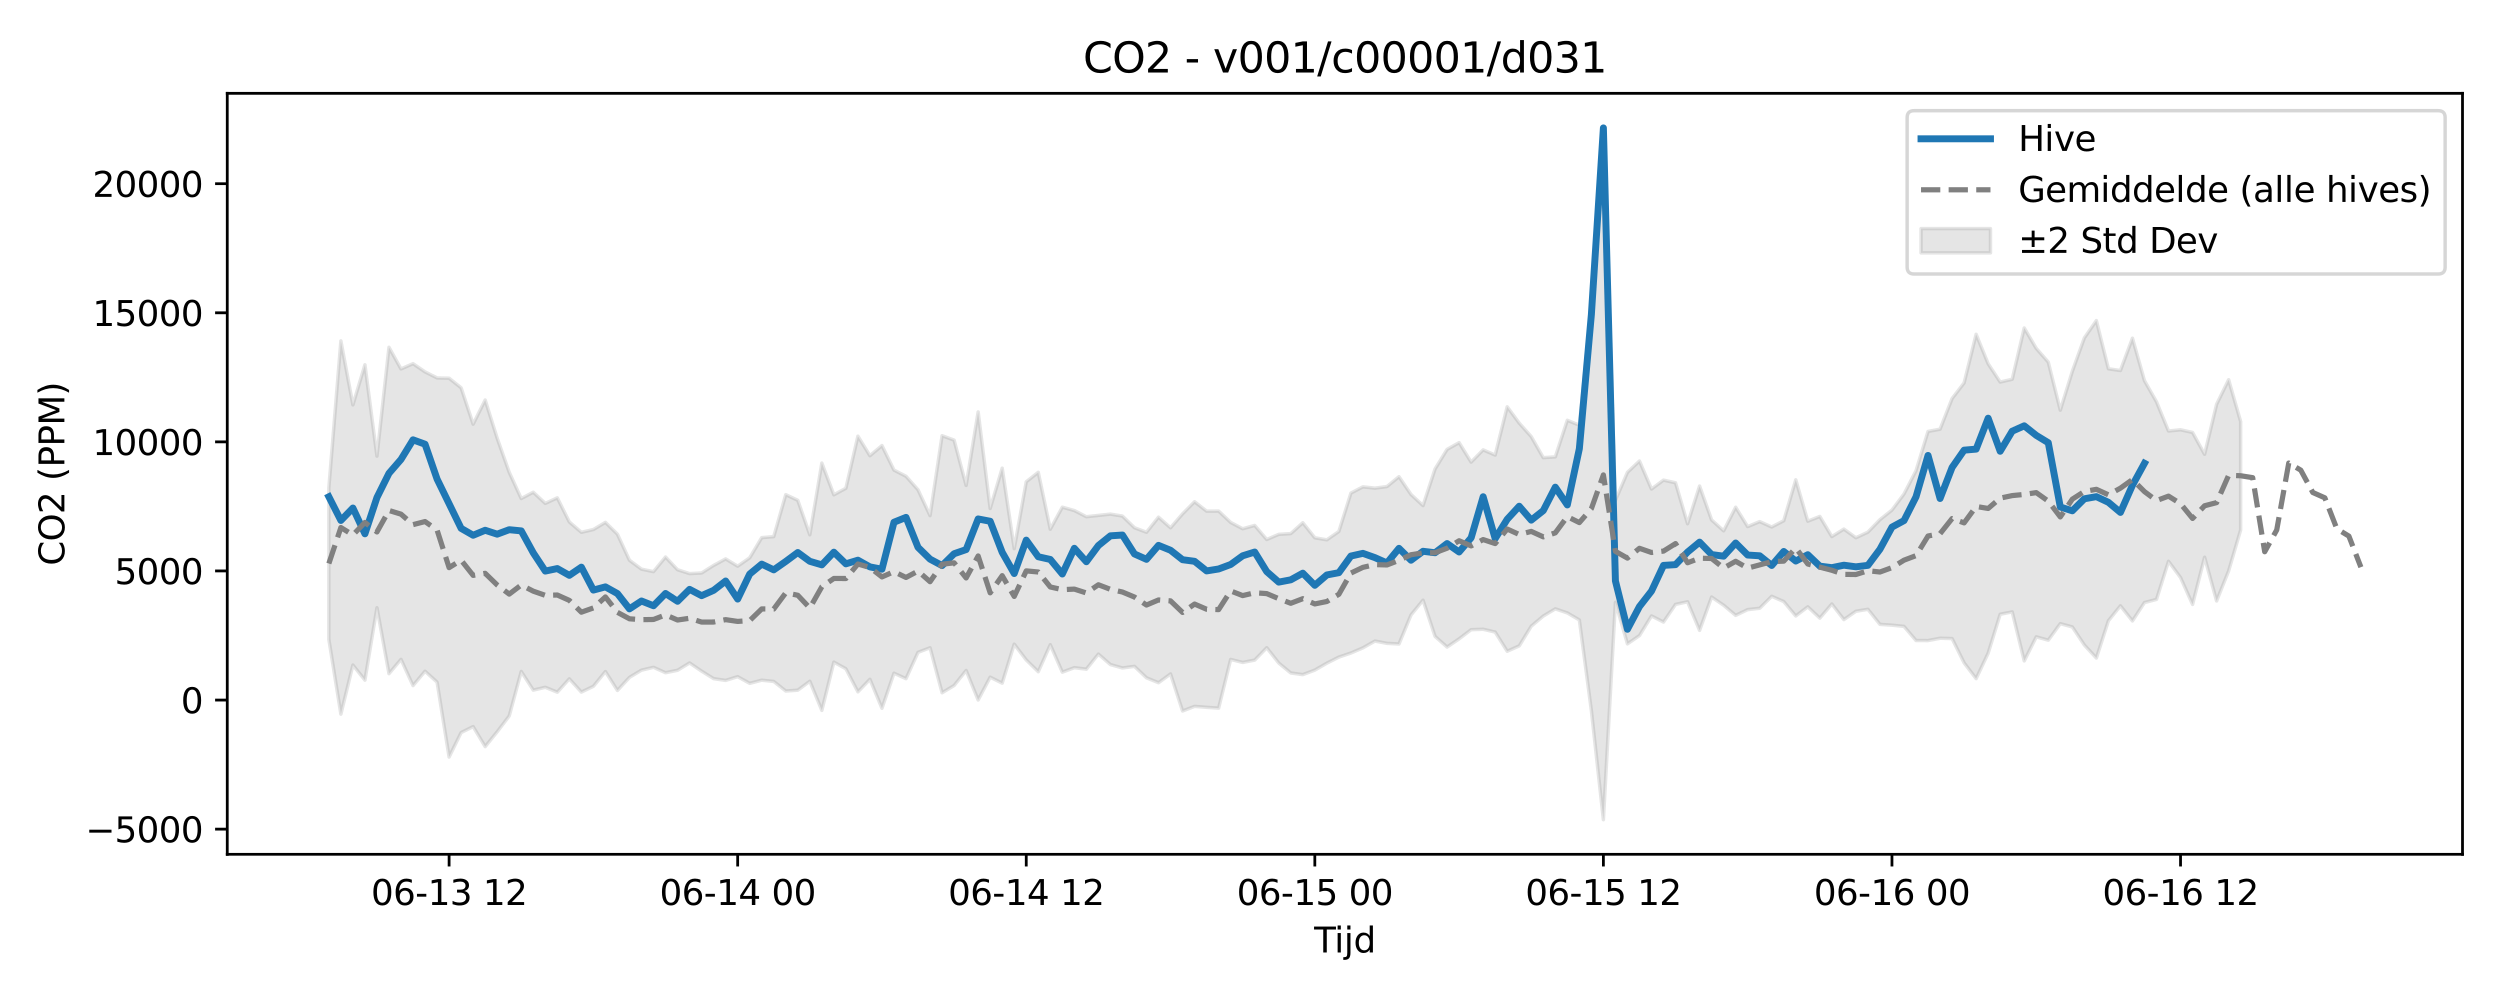 <?xml version="1.0" encoding="utf-8" standalone="no"?>
<!DOCTYPE svg PUBLIC "-//W3C//DTD SVG 1.1//EN"
  "http://www.w3.org/Graphics/SVG/1.1/DTD/svg11.dtd">
<svg xmlns:xlink="http://www.w3.org/1999/xlink" width="720pt" height="288pt" viewBox="0 0 720 288" xmlns="http://www.w3.org/2000/svg" version="1.1">
 <defs>
  <style type="text/css">*{stroke-linejoin: round; stroke-linecap: butt}</style>
 </defs>
 <g id="figure_1">
  <g id="patch_1">
   <path d="M 0 288 
L 720 288 
L 720 0 
L 0 0 
z
" style="fill: #ffffff"/>
  </g>
  <g id="axes_1">
   <g id="patch_2">
    <path d="M 65.45 246.04 
L 709.2 246.04 
L 709.2 26.88 
L 65.45 26.88 
z
" style="fill: #ffffff"/>
   </g>
   <g id="FillBetweenPolyCollection_1">
    <defs>
     <path id="m6ad83fa14c" d="M 94.711 -147.552 
L 94.711 -103.85 
L 98.174 -82.318 
L 101.637 -96.468 
L 105.1 -92.121 
L 108.563 -112.971 
L 112.026 -93.983 
L 115.489 -98.1 
L 118.952 -90.545 
L 122.414 -94.687 
L 125.877 -91.541 
L 129.34 -69.968 
L 132.803 -77.025 
L 136.266 -78.741 
L 139.729 -72.966 
L 143.192 -77.245 
L 146.655 -81.805 
L 150.117 -94.617 
L 153.58 -89.24 
L 157.043 -90.054 
L 160.506 -88.648 
L 163.969 -92.493 
L 167.432 -88.682 
L 170.895 -90.338 
L 174.358 -94.593 
L 177.821 -89.149 
L 181.283 -92.912 
L 184.746 -94.988 
L 188.209 -95.811 
L 191.672 -94.251 
L 195.135 -94.956 
L 198.598 -97.072 
L 202.061 -94.71 
L 205.524 -92.546 
L 208.987 -92.041 
L 212.449 -93.122 
L 215.912 -91.192 
L 219.375 -92.102 
L 222.838 -91.745 
L 226.301 -88.988 
L 229.764 -89.224 
L 233.227 -91.804 
L 236.69 -83.398 
L 240.152 -97.308 
L 243.615 -95.393 
L 247.078 -88.75 
L 250.541 -92.36 
L 254.004 -84.012 
L 257.467 -94.116 
L 260.93 -92.544 
L 264.393 -100.125 
L 267.856 -101.442 
L 271.318 -88.484 
L 274.781 -90.567 
L 278.244 -94.902 
L 281.707 -86.395 
L 285.17 -92.98 
L 288.633 -91.248 
L 292.096 -102.481 
L 295.559 -97.931 
L 299.021 -94.541 
L 302.484 -102.324 
L 305.947 -94.421 
L 309.41 -95.708 
L 312.873 -95.272 
L 316.336 -99.617 
L 319.799 -96.603 
L 323.262 -95.621 
L 326.725 -96.088 
L 330.187 -92.791 
L 333.65 -91.375 
L 337.113 -93.906 
L 340.576 -83.234 
L 344.039 -84.562 
L 347.502 -84.289 
L 350.965 -84.053 
L 354.428 -98.084 
L 357.89 -97.217 
L 361.353 -97.887 
L 364.816 -101.454 
L 368.279 -97.044 
L 371.742 -94.185 
L 375.205 -93.705 
L 378.668 -95.009 
L 382.131 -97.007 
L 385.594 -98.757 
L 389.056 -99.926 
L 392.519 -101.414 
L 395.982 -103.373 
L 399.445 -102.714 
L 402.908 -102.529 
L 406.371 -110.894 
L 409.834 -115.14 
L 413.297 -104.713 
L 416.76 -101.649 
L 420.222 -104.01 
L 423.685 -106.649 
L 427.148 -106.772 
L 430.611 -105.965 
L 434.074 -100.438 
L 437.537 -101.983 
L 441 -107.659 
L 444.463 -110.57 
L 447.925 -112.655 
L 451.388 -111.475 
L 454.851 -109.451 
L 458.314 -83.362 
L 461.777 -51.922 
L 465.24 -114.528 
L 468.703 -102.566 
L 472.166 -104.95 
L 475.629 -110.613 
L 479.091 -108.846 
L 482.554 -113.931 
L 486.017 -114.69 
L 489.48 -106.447 
L 492.943 -116.052 
L 496.406 -113.69 
L 499.869 -110.774 
L 503.332 -112.428 
L 506.794 -112.816 
L 510.257 -116.269 
L 513.72 -114.75 
L 517.183 -110.598 
L 520.646 -113.24 
L 524.109 -109.979 
L 527.572 -114.052 
L 531.035 -109.551 
L 534.498 -111.953 
L 537.96 -112.521 
L 541.423 -108.18 
L 544.886 -107.948 
L 548.349 -107.602 
L 551.812 -103.527 
L 555.275 -103.515 
L 558.738 -104.182 
L 562.201 -104.092 
L 565.663 -97.095 
L 569.126 -92.548 
L 572.589 -99.889 
L 576.052 -111.097 
L 579.515 -111.773 
L 582.978 -97.664 
L 586.441 -104.59 
L 589.904 -103.627 
L 593.367 -108.386 
L 596.829 -107.437 
L 600.292 -102.237 
L 603.755 -98.48 
L 607.218 -109.215 
L 610.681 -113.525 
L 614.144 -109.168 
L 617.607 -114.463 
L 621.07 -115.37 
L 624.533 -126.35 
L 627.995 -121.658 
L 631.458 -113.918 
L 634.921 -127.518 
L 638.384 -114.918 
L 641.847 -123.588 
L 645.31 -135.397 
L 645.31 -166.571 
L 645.31 -166.571 
L 641.847 -178.631 
L 638.384 -171.569 
L 634.921 -157.165 
L 631.458 -163.459 
L 627.995 -164.223 
L 624.533 -163.872 
L 621.07 -172.285 
L 617.607 -178.37 
L 614.144 -190.598 
L 610.681 -181.289 
L 607.218 -181.79 
L 603.755 -195.676 
L 600.292 -190.682 
L 596.829 -181.051 
L 593.367 -169.863 
L 589.904 -183.712 
L 586.441 -187.661 
L 582.978 -193.545 
L 579.515 -178.766 
L 576.052 -177.98 
L 572.589 -183.237 
L 569.126 -191.728 
L 565.663 -177.723 
L 562.201 -173.215 
L 558.738 -164.398 
L 555.275 -163.75 
L 551.812 -152.435 
L 548.349 -145.733 
L 544.886 -141.101 
L 541.423 -138.336 
L 537.96 -134.745 
L 534.498 -133.129 
L 531.035 -135.623 
L 527.572 -133.466 
L 524.109 -139.266 
L 520.646 -137.899 
L 517.183 -149.813 
L 513.72 -138.032 
L 510.257 -136.224 
L 506.794 -137.786 
L 503.332 -136.334 
L 499.869 -141.92 
L 496.406 -135.117 
L 492.943 -138.262 
L 489.48 -148.024 
L 486.017 -137.16 
L 482.554 -148.966 
L 479.091 -149.722 
L 475.629 -147.158 
L 472.166 -155.233 
L 468.703 -151.968 
L 465.24 -143.896 
L 461.777 -250.525 
L 458.314 -199.64 
L 454.851 -165.535 
L 451.388 -166.96 
L 447.925 -156.421 
L 444.463 -156.195 
L 441 -162.253 
L 437.537 -166.142 
L 434.074 -170.839 
L 430.611 -156.941 
L 427.148 -158.436 
L 423.685 -154.911 
L 420.222 -160.52 
L 416.76 -158.577 
L 413.297 -152.937 
L 409.834 -142.391 
L 406.371 -145.59 
L 402.908 -150.714 
L 399.445 -147.871 
L 395.982 -147.416 
L 392.519 -147.792 
L 389.056 -145.982 
L 385.594 -134.94 
L 382.131 -132.528 
L 378.668 -133.122 
L 375.205 -137.453 
L 371.742 -134.323 
L 368.279 -134.111 
L 364.816 -132.627 
L 361.353 -136.676 
L 357.89 -135.721 
L 354.428 -137.55 
L 350.965 -140.81 
L 347.502 -140.785 
L 344.039 -143.502 
L 340.576 -140.006 
L 337.113 -135.99 
L 333.65 -139.054 
L 330.187 -134.709 
L 326.725 -136.015 
L 323.262 -139.374 
L 319.799 -139.939 
L 316.336 -139.563 
L 312.873 -139.183 
L 309.41 -140.967 
L 305.947 -141.932 
L 302.484 -135.579 
L 299.021 -151.983 
L 295.559 -149.246 
L 292.096 -129.979 
L 288.633 -153.171 
L 285.17 -141.553 
L 281.707 -169.372 
L 278.244 -148.199 
L 274.781 -161.248 
L 271.318 -162.521 
L 267.856 -139.496 
L 264.393 -146.938 
L 260.93 -150.835 
L 257.467 -152.615 
L 254.004 -159.68 
L 250.541 -156.75 
L 247.078 -162.384 
L 243.615 -147.387 
L 240.152 -145.495 
L 236.69 -154.64 
L 233.227 -133.975 
L 229.764 -143.908 
L 226.301 -145.538 
L 222.838 -133.455 
L 219.375 -133.161 
L 215.912 -127.35 
L 212.449 -124.94 
L 208.987 -127.038 
L 205.524 -125.162 
L 202.061 -122.982 
L 198.598 -122.809 
L 195.135 -123.913 
L 191.672 -127.585 
L 188.209 -123.371 
L 184.746 -124.084 
L 181.283 -126.656 
L 177.821 -134.153 
L 174.358 -137.562 
L 170.895 -135.501 
L 167.432 -134.698 
L 163.969 -137.682 
L 160.506 -144.627 
L 157.043 -143.023 
L 153.58 -146.242 
L 150.117 -144.423 
L 146.655 -151.989 
L 143.192 -161.796 
L 139.729 -172.799 
L 136.266 -165.839 
L 132.803 -176.309 
L 129.34 -179.08 
L 125.877 -179.15 
L 122.414 -180.9 
L 118.952 -183.262 
L 115.489 -181.747 
L 112.026 -187.981 
L 108.563 -156.626 
L 105.1 -182.949 
L 101.637 -171.389 
L 98.174 -189.823 
L 94.711 -147.552 
z
" style="stroke: #808080; stroke-opacity: 0.2"/>
    </defs>
    <g clip-path="url(#pd85372e544)">
     <use xlink:href="#m6ad83fa14c" x="0" y="288" style="fill: #808080; fill-opacity: 0.2; stroke: #808080; stroke-opacity: 0.2"/>
    </g>
   </g>
   <g id="matplotlib.axis_1">
    <g id="xtick_1">
     <g id="line2d_1">
      <defs>
       <path id="m7643a6af86" d="M 0 0 
L 0 3.5 
" style="stroke: #000000; stroke-width: 0.8"/>
      </defs>
      <g>
       <use xlink:href="#m7643a6af86" x="129.34" y="246.04" style="stroke: #000000; stroke-width: 0.8"/>
      </g>
     </g>
     <g id="text_1">
      <!-- 06-13 12 -->
      <g transform="translate(106.86 260.638) scale(0.1 -0.1)">
       <defs>
        <path id="DejaVuSans-30" d="M 2034 4250 
Q 1547 4250 1301 3770 
Q 1056 3291 1056 2328 
Q 1056 1369 1301 889 
Q 1547 409 2034 409 
Q 2525 409 2770 889 
Q 3016 1369 3016 2328 
Q 3016 3291 2770 3770 
Q 2525 4250 2034 4250 
z
M 2034 4750 
Q 2819 4750 3233 4129 
Q 3647 3509 3647 2328 
Q 3647 1150 3233 529 
Q 2819 -91 2034 -91 
Q 1250 -91 836 529 
Q 422 1150 422 2328 
Q 422 3509 836 4129 
Q 1250 4750 2034 4750 
z
" transform="scale(0.016)"/>
        <path id="DejaVuSans-36" d="M 2113 2584 
Q 1688 2584 1439 2293 
Q 1191 2003 1191 1497 
Q 1191 994 1439 701 
Q 1688 409 2113 409 
Q 2538 409 2786 701 
Q 3034 994 3034 1497 
Q 3034 2003 2786 2293 
Q 2538 2584 2113 2584 
z
M 3366 4563 
L 3366 3988 
Q 3128 4100 2886 4159 
Q 2644 4219 2406 4219 
Q 1781 4219 1451 3797 
Q 1122 3375 1075 2522 
Q 1259 2794 1537 2939 
Q 1816 3084 2150 3084 
Q 2853 3084 3261 2657 
Q 3669 2231 3669 1497 
Q 3669 778 3244 343 
Q 2819 -91 2113 -91 
Q 1303 -91 875 529 
Q 447 1150 447 2328 
Q 447 3434 972 4092 
Q 1497 4750 2381 4750 
Q 2619 4750 2861 4703 
Q 3103 4656 3366 4563 
z
" transform="scale(0.016)"/>
        <path id="DejaVuSans-2d" d="M 313 2009 
L 1997 2009 
L 1997 1497 
L 313 1497 
L 313 2009 
z
" transform="scale(0.016)"/>
        <path id="DejaVuSans-31" d="M 794 531 
L 1825 531 
L 1825 4091 
L 703 3866 
L 703 4441 
L 1819 4666 
L 2450 4666 
L 2450 531 
L 3481 531 
L 3481 0 
L 794 0 
L 794 531 
z
" transform="scale(0.016)"/>
        <path id="DejaVuSans-33" d="M 2597 2516 
Q 3050 2419 3304 2112 
Q 3559 1806 3559 1356 
Q 3559 666 3084 287 
Q 2609 -91 1734 -91 
Q 1441 -91 1130 -33 
Q 819 25 488 141 
L 488 750 
Q 750 597 1062 519 
Q 1375 441 1716 441 
Q 2309 441 2620 675 
Q 2931 909 2931 1356 
Q 2931 1769 2642 2001 
Q 2353 2234 1838 2234 
L 1294 2234 
L 1294 2753 
L 1863 2753 
Q 2328 2753 2575 2939 
Q 2822 3125 2822 3475 
Q 2822 3834 2567 4026 
Q 2313 4219 1838 4219 
Q 1578 4219 1281 4162 
Q 984 4106 628 3988 
L 628 4550 
Q 988 4650 1302 4700 
Q 1616 4750 1894 4750 
Q 2613 4750 3031 4423 
Q 3450 4097 3450 3541 
Q 3450 3153 3228 2886 
Q 3006 2619 2597 2516 
z
" transform="scale(0.016)"/>
        <path id="DejaVuSans-20" transform="scale(0.016)"/>
        <path id="DejaVuSans-32" d="M 1228 531 
L 3431 531 
L 3431 0 
L 469 0 
L 469 531 
Q 828 903 1448 1529 
Q 2069 2156 2228 2338 
Q 2531 2678 2651 2914 
Q 2772 3150 2772 3378 
Q 2772 3750 2511 3984 
Q 2250 4219 1831 4219 
Q 1534 4219 1204 4116 
Q 875 4013 500 3803 
L 500 4441 
Q 881 4594 1212 4672 
Q 1544 4750 1819 4750 
Q 2544 4750 2975 4387 
Q 3406 4025 3406 3419 
Q 3406 3131 3298 2873 
Q 3191 2616 2906 2266 
Q 2828 2175 2409 1742 
Q 1991 1309 1228 531 
z
" transform="scale(0.016)"/>
       </defs>
       <use xlink:href="#DejaVuSans-30"/>
       <use xlink:href="#DejaVuSans-36" transform="translate(63.623 0)"/>
       <use xlink:href="#DejaVuSans-2d" transform="translate(127.246 0)"/>
       <use xlink:href="#DejaVuSans-31" transform="translate(163.33 0)"/>
       <use xlink:href="#DejaVuSans-33" transform="translate(226.953 0)"/>
       <use xlink:href="#DejaVuSans-20" transform="translate(290.576 0)"/>
       <use xlink:href="#DejaVuSans-31" transform="translate(322.363 0)"/>
       <use xlink:href="#DejaVuSans-32" transform="translate(385.986 0)"/>
      </g>
     </g>
    </g>
    <g id="xtick_2">
     <g id="line2d_2">
      <g>
       <use xlink:href="#m7643a6af86" x="212.449" y="246.04" style="stroke: #000000; stroke-width: 0.8"/>
      </g>
     </g>
     <g id="text_2">
      <!-- 06-14 00 -->
      <g transform="translate(189.969 260.638) scale(0.1 -0.1)">
       <defs>
        <path id="DejaVuSans-34" d="M 2419 4116 
L 825 1625 
L 2419 1625 
L 2419 4116 
z
M 2253 4666 
L 3047 4666 
L 3047 1625 
L 3713 1625 
L 3713 1100 
L 3047 1100 
L 3047 0 
L 2419 0 
L 2419 1100 
L 313 1100 
L 313 1709 
L 2253 4666 
z
" transform="scale(0.016)"/>
       </defs>
       <use xlink:href="#DejaVuSans-30"/>
       <use xlink:href="#DejaVuSans-36" transform="translate(63.623 0)"/>
       <use xlink:href="#DejaVuSans-2d" transform="translate(127.246 0)"/>
       <use xlink:href="#DejaVuSans-31" transform="translate(163.33 0)"/>
       <use xlink:href="#DejaVuSans-34" transform="translate(226.953 0)"/>
       <use xlink:href="#DejaVuSans-20" transform="translate(290.576 0)"/>
       <use xlink:href="#DejaVuSans-30" transform="translate(322.363 0)"/>
       <use xlink:href="#DejaVuSans-30" transform="translate(385.986 0)"/>
      </g>
     </g>
    </g>
    <g id="xtick_3">
     <g id="line2d_3">
      <g>
       <use xlink:href="#m7643a6af86" x="295.559" y="246.04" style="stroke: #000000; stroke-width: 0.8"/>
      </g>
     </g>
     <g id="text_3">
      <!-- 06-14 12 -->
      <g transform="translate(273.078 260.638) scale(0.1 -0.1)">
       <use xlink:href="#DejaVuSans-30"/>
       <use xlink:href="#DejaVuSans-36" transform="translate(63.623 0)"/>
       <use xlink:href="#DejaVuSans-2d" transform="translate(127.246 0)"/>
       <use xlink:href="#DejaVuSans-31" transform="translate(163.33 0)"/>
       <use xlink:href="#DejaVuSans-34" transform="translate(226.953 0)"/>
       <use xlink:href="#DejaVuSans-20" transform="translate(290.576 0)"/>
       <use xlink:href="#DejaVuSans-31" transform="translate(322.363 0)"/>
       <use xlink:href="#DejaVuSans-32" transform="translate(385.986 0)"/>
      </g>
     </g>
    </g>
    <g id="xtick_4">
     <g id="line2d_4">
      <g>
       <use xlink:href="#m7643a6af86" x="378.668" y="246.04" style="stroke: #000000; stroke-width: 0.8"/>
      </g>
     </g>
     <g id="text_4">
      <!-- 06-15 00 -->
      <g transform="translate(356.187 260.638) scale(0.1 -0.1)">
       <defs>
        <path id="DejaVuSans-35" d="M 691 4666 
L 3169 4666 
L 3169 4134 
L 1269 4134 
L 1269 2991 
Q 1406 3038 1543 3061 
Q 1681 3084 1819 3084 
Q 2600 3084 3056 2656 
Q 3513 2228 3513 1497 
Q 3513 744 3044 326 
Q 2575 -91 1722 -91 
Q 1428 -91 1123 -41 
Q 819 9 494 109 
L 494 744 
Q 775 591 1075 516 
Q 1375 441 1709 441 
Q 2250 441 2565 725 
Q 2881 1009 2881 1497 
Q 2881 1984 2565 2268 
Q 2250 2553 1709 2553 
Q 1456 2553 1204 2497 
Q 953 2441 691 2322 
L 691 4666 
z
" transform="scale(0.016)"/>
       </defs>
       <use xlink:href="#DejaVuSans-30"/>
       <use xlink:href="#DejaVuSans-36" transform="translate(63.623 0)"/>
       <use xlink:href="#DejaVuSans-2d" transform="translate(127.246 0)"/>
       <use xlink:href="#DejaVuSans-31" transform="translate(163.33 0)"/>
       <use xlink:href="#DejaVuSans-35" transform="translate(226.953 0)"/>
       <use xlink:href="#DejaVuSans-20" transform="translate(290.576 0)"/>
       <use xlink:href="#DejaVuSans-30" transform="translate(322.363 0)"/>
       <use xlink:href="#DejaVuSans-30" transform="translate(385.986 0)"/>
      </g>
     </g>
    </g>
    <g id="xtick_5">
     <g id="line2d_5">
      <g>
       <use xlink:href="#m7643a6af86" x="461.777" y="246.04" style="stroke: #000000; stroke-width: 0.8"/>
      </g>
     </g>
     <g id="text_5">
      <!-- 06-15 12 -->
      <g transform="translate(439.297 260.638) scale(0.1 -0.1)">
       <use xlink:href="#DejaVuSans-30"/>
       <use xlink:href="#DejaVuSans-36" transform="translate(63.623 0)"/>
       <use xlink:href="#DejaVuSans-2d" transform="translate(127.246 0)"/>
       <use xlink:href="#DejaVuSans-31" transform="translate(163.33 0)"/>
       <use xlink:href="#DejaVuSans-35" transform="translate(226.953 0)"/>
       <use xlink:href="#DejaVuSans-20" transform="translate(290.576 0)"/>
       <use xlink:href="#DejaVuSans-31" transform="translate(322.363 0)"/>
       <use xlink:href="#DejaVuSans-32" transform="translate(385.986 0)"/>
      </g>
     </g>
    </g>
    <g id="xtick_6">
     <g id="line2d_6">
      <g>
       <use xlink:href="#m7643a6af86" x="544.886" y="246.04" style="stroke: #000000; stroke-width: 0.8"/>
      </g>
     </g>
     <g id="text_6">
      <!-- 06-16 00 -->
      <g transform="translate(522.406 260.638) scale(0.1 -0.1)">
       <use xlink:href="#DejaVuSans-30"/>
       <use xlink:href="#DejaVuSans-36" transform="translate(63.623 0)"/>
       <use xlink:href="#DejaVuSans-2d" transform="translate(127.246 0)"/>
       <use xlink:href="#DejaVuSans-31" transform="translate(163.33 0)"/>
       <use xlink:href="#DejaVuSans-36" transform="translate(226.953 0)"/>
       <use xlink:href="#DejaVuSans-20" transform="translate(290.576 0)"/>
       <use xlink:href="#DejaVuSans-30" transform="translate(322.363 0)"/>
       <use xlink:href="#DejaVuSans-30" transform="translate(385.986 0)"/>
      </g>
     </g>
    </g>
    <g id="xtick_7">
     <g id="line2d_7">
      <g>
       <use xlink:href="#m7643a6af86" x="627.995" y="246.04" style="stroke: #000000; stroke-width: 0.8"/>
      </g>
     </g>
     <g id="text_7">
      <!-- 06-16 12 -->
      <g transform="translate(605.515 260.638) scale(0.1 -0.1)">
       <use xlink:href="#DejaVuSans-30"/>
       <use xlink:href="#DejaVuSans-36" transform="translate(63.623 0)"/>
       <use xlink:href="#DejaVuSans-2d" transform="translate(127.246 0)"/>
       <use xlink:href="#DejaVuSans-31" transform="translate(163.33 0)"/>
       <use xlink:href="#DejaVuSans-36" transform="translate(226.953 0)"/>
       <use xlink:href="#DejaVuSans-20" transform="translate(290.576 0)"/>
       <use xlink:href="#DejaVuSans-31" transform="translate(322.363 0)"/>
       <use xlink:href="#DejaVuSans-32" transform="translate(385.986 0)"/>
      </g>
     </g>
    </g>
    <g id="text_8">
     <!-- Tijd -->
     <g transform="translate(378.475 274.317) scale(0.1 -0.1)">
      <defs>
       <path id="DejaVuSans-54" d="M -19 4666 
L 3928 4666 
L 3928 4134 
L 2272 4134 
L 2272 0 
L 1638 0 
L 1638 4134 
L -19 4134 
L -19 4666 
z
" transform="scale(0.016)"/>
       <path id="DejaVuSans-69" d="M 603 3500 
L 1178 3500 
L 1178 0 
L 603 0 
L 603 3500 
z
M 603 4863 
L 1178 4863 
L 1178 4134 
L 603 4134 
L 603 4863 
z
" transform="scale(0.016)"/>
       <path id="DejaVuSans-6a" d="M 603 3500 
L 1178 3500 
L 1178 -63 
Q 1178 -731 923 -1031 
Q 669 -1331 103 -1331 
L -116 -1331 
L -116 -844 
L 38 -844 
Q 366 -844 484 -692 
Q 603 -541 603 -63 
L 603 3500 
z
M 603 4863 
L 1178 4863 
L 1178 4134 
L 603 4134 
L 603 4863 
z
" transform="scale(0.016)"/>
       <path id="DejaVuSans-64" d="M 2906 2969 
L 2906 4863 
L 3481 4863 
L 3481 0 
L 2906 0 
L 2906 525 
Q 2725 213 2448 61 
Q 2172 -91 1784 -91 
Q 1150 -91 751 415 
Q 353 922 353 1747 
Q 353 2572 751 3078 
Q 1150 3584 1784 3584 
Q 2172 3584 2448 3432 
Q 2725 3281 2906 2969 
z
M 947 1747 
Q 947 1113 1208 752 
Q 1469 391 1925 391 
Q 2381 391 2643 752 
Q 2906 1113 2906 1747 
Q 2906 2381 2643 2742 
Q 2381 3103 1925 3103 
Q 1469 3103 1208 2742 
Q 947 2381 947 1747 
z
" transform="scale(0.016)"/>
      </defs>
      <use xlink:href="#DejaVuSans-54"/>
      <use xlink:href="#DejaVuSans-69" transform="translate(57.959 0)"/>
      <use xlink:href="#DejaVuSans-6a" transform="translate(85.742 0)"/>
      <use xlink:href="#DejaVuSans-64" transform="translate(113.525 0)"/>
     </g>
    </g>
   </g>
   <g id="matplotlib.axis_2">
    <g id="ytick_1">
     <g id="line2d_8">
      <defs>
       <path id="m8615818407" d="M 0 0 
L -3.5 0 
" style="stroke: #000000; stroke-width: 0.8"/>
      </defs>
      <g>
       <use xlink:href="#m8615818407" x="65.45" y="238.789" style="stroke: #000000; stroke-width: 0.8"/>
      </g>
     </g>
     <g id="text_9">
      <!-- −5000 -->
      <g transform="translate(24.62 242.588) scale(0.1 -0.1)">
       <defs>
        <path id="DejaVuSans-2212" d="M 678 2272 
L 4684 2272 
L 4684 1741 
L 678 1741 
L 678 2272 
z
" transform="scale(0.016)"/>
       </defs>
       <use xlink:href="#DejaVuSans-2212"/>
       <use xlink:href="#DejaVuSans-35" transform="translate(83.789 0)"/>
       <use xlink:href="#DejaVuSans-30" transform="translate(147.412 0)"/>
       <use xlink:href="#DejaVuSans-30" transform="translate(211.035 0)"/>
       <use xlink:href="#DejaVuSans-30" transform="translate(274.658 0)"/>
      </g>
     </g>
    </g>
    <g id="ytick_2">
     <g id="line2d_9">
      <g>
       <use xlink:href="#m8615818407" x="65.45" y="201.612" style="stroke: #000000; stroke-width: 0.8"/>
      </g>
     </g>
     <g id="text_10">
      <!-- 0 -->
      <g transform="translate(52.087 205.412) scale(0.1 -0.1)">
       <use xlink:href="#DejaVuSans-30"/>
      </g>
     </g>
    </g>
    <g id="ytick_3">
     <g id="line2d_10">
      <g>
       <use xlink:href="#m8615818407" x="65.45" y="164.436" style="stroke: #000000; stroke-width: 0.8"/>
      </g>
     </g>
     <g id="text_11">
      <!-- 5000 -->
      <g transform="translate(33 168.235) scale(0.1 -0.1)">
       <use xlink:href="#DejaVuSans-35"/>
       <use xlink:href="#DejaVuSans-30" transform="translate(63.623 0)"/>
       <use xlink:href="#DejaVuSans-30" transform="translate(127.246 0)"/>
       <use xlink:href="#DejaVuSans-30" transform="translate(190.869 0)"/>
      </g>
     </g>
    </g>
    <g id="ytick_4">
     <g id="line2d_11">
      <g>
       <use xlink:href="#m8615818407" x="65.45" y="127.26" style="stroke: #000000; stroke-width: 0.8"/>
      </g>
     </g>
     <g id="text_12">
      <!-- 10000 -->
      <g transform="translate(26.637 131.059) scale(0.1 -0.1)">
       <use xlink:href="#DejaVuSans-31"/>
       <use xlink:href="#DejaVuSans-30" transform="translate(63.623 0)"/>
       <use xlink:href="#DejaVuSans-30" transform="translate(127.246 0)"/>
       <use xlink:href="#DejaVuSans-30" transform="translate(190.869 0)"/>
       <use xlink:href="#DejaVuSans-30" transform="translate(254.492 0)"/>
      </g>
     </g>
    </g>
    <g id="ytick_5">
     <g id="line2d_12">
      <g>
       <use xlink:href="#m8615818407" x="65.45" y="90.083" style="stroke: #000000; stroke-width: 0.8"/>
      </g>
     </g>
     <g id="text_13">
      <!-- 15000 -->
      <g transform="translate(26.637 93.883) scale(0.1 -0.1)">
       <use xlink:href="#DejaVuSans-31"/>
       <use xlink:href="#DejaVuSans-35" transform="translate(63.623 0)"/>
       <use xlink:href="#DejaVuSans-30" transform="translate(127.246 0)"/>
       <use xlink:href="#DejaVuSans-30" transform="translate(190.869 0)"/>
       <use xlink:href="#DejaVuSans-30" transform="translate(254.492 0)"/>
      </g>
     </g>
    </g>
    <g id="ytick_6">
     <g id="line2d_13">
      <g>
       <use xlink:href="#m8615818407" x="65.45" y="52.907" style="stroke: #000000; stroke-width: 0.8"/>
      </g>
     </g>
     <g id="text_14">
      <!-- 20000 -->
      <g transform="translate(26.637 56.706) scale(0.1 -0.1)">
       <use xlink:href="#DejaVuSans-32"/>
       <use xlink:href="#DejaVuSans-30" transform="translate(63.623 0)"/>
       <use xlink:href="#DejaVuSans-30" transform="translate(127.246 0)"/>
       <use xlink:href="#DejaVuSans-30" transform="translate(190.869 0)"/>
       <use xlink:href="#DejaVuSans-30" transform="translate(254.492 0)"/>
      </g>
     </g>
    </g>
    <g id="text_15">
     <!-- CO2 (PPM) -->
     <g transform="translate(18.541 162.903) rotate(-90) scale(0.1 -0.1)">
      <defs>
       <path id="DejaVuSans-43" d="M 4122 4306 
L 4122 3641 
Q 3803 3938 3442 4084 
Q 3081 4231 2675 4231 
Q 1875 4231 1450 3742 
Q 1025 3253 1025 2328 
Q 1025 1406 1450 917 
Q 1875 428 2675 428 
Q 3081 428 3442 575 
Q 3803 722 4122 1019 
L 4122 359 
Q 3791 134 3420 21 
Q 3050 -91 2638 -91 
Q 1578 -91 968 557 
Q 359 1206 359 2328 
Q 359 3453 968 4101 
Q 1578 4750 2638 4750 
Q 3056 4750 3426 4639 
Q 3797 4528 4122 4306 
z
" transform="scale(0.016)"/>
       <path id="DejaVuSans-4f" d="M 2522 4238 
Q 1834 4238 1429 3725 
Q 1025 3213 1025 2328 
Q 1025 1447 1429 934 
Q 1834 422 2522 422 
Q 3209 422 3611 934 
Q 4013 1447 4013 2328 
Q 4013 3213 3611 3725 
Q 3209 4238 2522 4238 
z
M 2522 4750 
Q 3503 4750 4090 4092 
Q 4678 3434 4678 2328 
Q 4678 1225 4090 567 
Q 3503 -91 2522 -91 
Q 1538 -91 948 565 
Q 359 1222 359 2328 
Q 359 3434 948 4092 
Q 1538 4750 2522 4750 
z
" transform="scale(0.016)"/>
       <path id="DejaVuSans-28" d="M 1984 4856 
Q 1566 4138 1362 3434 
Q 1159 2731 1159 2009 
Q 1159 1288 1364 580 
Q 1569 -128 1984 -844 
L 1484 -844 
Q 1016 -109 783 600 
Q 550 1309 550 2009 
Q 550 2706 781 3412 
Q 1013 4119 1484 4856 
L 1984 4856 
z
" transform="scale(0.016)"/>
       <path id="DejaVuSans-50" d="M 1259 4147 
L 1259 2394 
L 2053 2394 
Q 2494 2394 2734 2622 
Q 2975 2850 2975 3272 
Q 2975 3691 2734 3919 
Q 2494 4147 2053 4147 
L 1259 4147 
z
M 628 4666 
L 2053 4666 
Q 2838 4666 3239 4311 
Q 3641 3956 3641 3272 
Q 3641 2581 3239 2228 
Q 2838 1875 2053 1875 
L 1259 1875 
L 1259 0 
L 628 0 
L 628 4666 
z
" transform="scale(0.016)"/>
       <path id="DejaVuSans-4d" d="M 628 4666 
L 1569 4666 
L 2759 1491 
L 3956 4666 
L 4897 4666 
L 4897 0 
L 4281 0 
L 4281 4097 
L 3078 897 
L 2444 897 
L 1241 4097 
L 1241 0 
L 628 0 
L 628 4666 
z
" transform="scale(0.016)"/>
       <path id="DejaVuSans-29" d="M 513 4856 
L 1013 4856 
Q 1481 4119 1714 3412 
Q 1947 2706 1947 2009 
Q 1947 1309 1714 600 
Q 1481 -109 1013 -844 
L 513 -844 
Q 928 -128 1133 580 
Q 1338 1288 1338 2009 
Q 1338 2731 1133 3434 
Q 928 4138 513 4856 
z
" transform="scale(0.016)"/>
      </defs>
      <use xlink:href="#DejaVuSans-43"/>
      <use xlink:href="#DejaVuSans-4f" transform="translate(69.824 0)"/>
      <use xlink:href="#DejaVuSans-32" transform="translate(148.535 0)"/>
      <use xlink:href="#DejaVuSans-20" transform="translate(212.158 0)"/>
      <use xlink:href="#DejaVuSans-28" transform="translate(243.945 0)"/>
      <use xlink:href="#DejaVuSans-50" transform="translate(282.959 0)"/>
      <use xlink:href="#DejaVuSans-50" transform="translate(343.262 0)"/>
      <use xlink:href="#DejaVuSans-4d" transform="translate(403.564 0)"/>
      <use xlink:href="#DejaVuSans-29" transform="translate(489.844 0)"/>
     </g>
    </g>
   </g>
   <g id="line2d_14">
    <path d="M 94.711 143.074 
L 98.174 149.89 
L 101.637 146.316 
L 105.1 153.734 
L 108.563 143.278 
L 112.026 136.311 
L 115.489 132.311 
L 118.952 126.67 
L 122.414 127.929 
L 125.877 137.974 
L 132.803 152.168 
L 136.266 154.153 
L 139.729 152.716 
L 143.192 153.841 
L 146.655 152.554 
L 150.117 152.894 
L 153.58 159.214 
L 157.043 164.473 
L 160.506 163.744 
L 163.969 165.702 
L 167.432 163.343 
L 170.895 169.943 
L 174.358 169.019 
L 177.821 170.944 
L 181.283 175.358 
L 184.746 173.086 
L 188.209 174.456 
L 191.672 170.924 
L 195.135 173.172 
L 198.598 169.735 
L 202.061 171.552 
L 205.524 170.012 
L 208.987 167.333 
L 212.449 172.53 
L 215.912 165.328 
L 219.375 162.468 
L 222.838 164.116 
L 226.301 161.692 
L 229.764 159.122 
L 233.227 161.658 
L 236.69 162.676 
L 240.152 159.031 
L 243.615 162.386 
L 247.078 161.331 
L 250.541 163.265 
L 254.004 163.933 
L 257.467 150.401 
L 260.93 149.008 
L 264.393 157.64 
L 267.856 161.033 
L 271.318 162.887 
L 274.781 159.474 
L 278.244 158.28 
L 281.707 149.456 
L 285.17 150.121 
L 288.633 159.073 
L 292.096 165.177 
L 295.559 155.562 
L 299.021 160.347 
L 302.484 161.12 
L 305.947 165.313 
L 309.41 157.913 
L 312.873 161.778 
L 316.336 157.115 
L 319.799 154.319 
L 323.262 154.091 
L 326.725 159.54 
L 330.187 161.088 
L 333.65 157.065 
L 337.113 158.473 
L 340.576 161.198 
L 344.039 161.655 
L 347.502 164.424 
L 350.965 163.866 
L 354.428 162.577 
L 357.89 160.067 
L 361.353 158.986 
L 364.816 164.614 
L 368.279 167.65 
L 371.742 166.991 
L 375.205 165.075 
L 378.668 168.57 
L 382.131 165.588 
L 385.594 164.932 
L 389.056 160.141 
L 392.519 159.365 
L 395.982 160.597 
L 399.445 162.138 
L 402.908 157.923 
L 406.371 161.345 
L 409.834 158.77 
L 413.297 159.189 
L 416.76 156.547 
L 420.222 158.971 
L 423.685 154.894 
L 427.148 143.065 
L 430.611 155.107 
L 434.074 149.556 
L 437.537 145.796 
L 441 149.801 
L 444.463 147.057 
L 447.925 140.309 
L 451.388 145.42 
L 454.851 129.235 
L 458.314 90.624 
L 461.777 36.842 
L 465.24 167.296 
L 468.703 181.23 
L 472.166 174.687 
L 475.629 170.235 
L 479.091 162.83 
L 482.554 162.619 
L 486.017 158.998 
L 489.48 156.136 
L 492.943 159.715 
L 496.406 160.181 
L 499.869 156.391 
L 503.332 159.853 
L 506.794 160.067 
L 510.257 162.852 
L 513.72 158.827 
L 517.183 161.583 
L 520.646 159.757 
L 524.109 163.048 
L 527.572 163.484 
L 531.035 162.778 
L 534.498 163.244 
L 537.96 162.82 
L 541.423 158.185 
L 544.886 151.813 
L 548.349 149.935 
L 551.812 143.084 
L 555.275 131.168 
L 558.738 143.563 
L 562.201 134.628 
L 565.663 129.646 
L 569.126 129.349 
L 572.589 120.446 
L 576.052 129.964 
L 579.515 124.181 
L 582.978 122.637 
L 586.441 125.388 
L 589.904 127.5 
L 593.367 146.019 
L 596.829 147.109 
L 600.292 143.654 
L 603.755 143.037 
L 607.218 144.666 
L 610.681 147.573 
L 614.144 139.763 
L 617.607 133.433 
L 617.607 133.433 
" clip-path="url(#pd85372e544)" style="fill: none; stroke: #1f77b4; stroke-width: 2; stroke-linecap: square"/>
   </g>
   <g id="line2d_15">
    <path d="M 94.711 162.299 
L 98.174 151.929 
L 101.637 154.072 
L 105.1 150.465 
L 108.563 153.202 
L 112.026 147.018 
L 115.489 148.076 
L 118.952 151.097 
L 122.414 150.206 
L 125.877 152.654 
L 129.34 163.476 
L 132.803 161.333 
L 136.266 165.71 
L 139.729 165.117 
L 143.192 168.48 
L 146.655 171.103 
L 150.117 168.48 
L 153.58 170.259 
L 157.043 171.462 
L 160.506 171.362 
L 163.969 172.912 
L 167.432 176.31 
L 170.895 175.081 
L 174.358 171.923 
L 177.821 176.349 
L 181.283 178.216 
L 184.746 178.464 
L 188.209 178.409 
L 191.672 177.082 
L 195.135 178.565 
L 198.598 178.059 
L 202.061 179.154 
L 205.524 179.146 
L 208.987 178.461 
L 212.449 178.969 
L 215.912 178.729 
L 219.375 175.368 
L 222.838 175.4 
L 226.301 170.737 
L 229.764 171.434 
L 233.227 175.111 
L 236.69 168.981 
L 240.152 166.598 
L 243.615 166.61 
L 247.078 162.433 
L 250.541 163.445 
L 254.004 166.154 
L 257.467 164.634 
L 260.93 166.31 
L 264.393 164.468 
L 267.856 167.531 
L 271.318 162.498 
L 274.781 162.093 
L 278.244 166.449 
L 281.707 160.117 
L 285.17 170.734 
L 288.633 165.79 
L 292.096 171.77 
L 295.559 164.412 
L 299.021 164.738 
L 302.484 169.049 
L 305.947 169.823 
L 309.41 169.663 
L 312.873 170.772 
L 316.336 168.41 
L 319.799 169.729 
L 323.262 170.502 
L 326.725 171.948 
L 330.187 174.25 
L 333.65 172.785 
L 337.113 173.052 
L 340.576 176.38 
L 344.039 173.968 
L 347.502 175.463 
L 350.965 175.569 
L 354.428 170.183 
L 357.89 171.531 
L 361.353 170.718 
L 364.816 170.96 
L 368.279 172.423 
L 371.742 173.746 
L 375.205 172.421 
L 378.668 173.935 
L 382.131 173.232 
L 385.594 171.151 
L 389.056 165.046 
L 392.519 163.397 
L 395.982 162.606 
L 399.445 162.708 
L 402.908 161.379 
L 406.371 159.758 
L 409.834 159.234 
L 413.297 159.175 
L 416.76 157.887 
L 420.222 155.735 
L 423.685 157.22 
L 427.148 155.396 
L 430.611 156.547 
L 434.074 152.362 
L 437.537 153.937 
L 441 153.044 
L 444.463 154.618 
L 447.925 153.462 
L 451.388 148.782 
L 454.851 150.507 
L 458.314 146.499 
L 461.777 136.776 
L 465.24 158.788 
L 468.703 160.733 
L 472.166 157.908 
L 475.629 159.114 
L 479.091 158.716 
L 482.554 156.552 
L 486.017 162.075 
L 489.48 160.764 
L 492.943 160.843 
L 496.406 163.596 
L 499.869 161.653 
L 503.332 163.619 
L 510.257 161.753 
L 513.72 161.609 
L 517.183 157.795 
L 520.646 162.431 
L 527.572 164.241 
L 531.035 165.413 
L 534.498 165.459 
L 537.96 164.367 
L 541.423 164.742 
L 544.886 163.475 
L 548.349 161.333 
L 551.812 160.019 
L 555.275 154.368 
L 558.738 153.71 
L 562.201 149.347 
L 565.663 150.591 
L 569.126 145.862 
L 572.589 146.437 
L 576.052 143.462 
L 579.515 142.73 
L 582.978 142.395 
L 586.441 141.875 
L 589.904 144.331 
L 593.367 148.876 
L 596.829 143.756 
L 600.292 141.541 
L 603.755 140.922 
L 607.218 142.498 
L 610.681 140.593 
L 614.144 138.117 
L 617.607 141.583 
L 621.07 144.172 
L 624.533 142.889 
L 627.995 145.059 
L 631.458 149.311 
L 634.921 145.659 
L 638.384 144.756 
L 641.847 136.89 
L 645.31 137.016 
L 648.773 137.565 
L 652.236 158.902 
L 655.698 152.626 
L 659.161 133.354 
L 662.624 135.406 
L 666.087 141.838 
L 669.55 143.372 
L 673.013 152.284 
L 676.476 154.398 
L 679.939 163.347 
L 679.939 163.347 
" clip-path="url(#pd85372e544)" style="fill: none; stroke-dasharray: 5.55,2.4; stroke-dashoffset: 0; stroke: #808080; stroke-width: 1.5"/>
   </g>
   <g id="patch_3">
    <path d="M 65.45 246.04 
L 65.45 26.88 
" style="fill: none; stroke: #000000; stroke-width: 0.8; stroke-linejoin: miter; stroke-linecap: square"/>
   </g>
   <g id="patch_4">
    <path d="M 709.2 246.04 
L 709.2 26.88 
" style="fill: none; stroke: #000000; stroke-width: 0.8; stroke-linejoin: miter; stroke-linecap: square"/>
   </g>
   <g id="patch_5">
    <path d="M 65.45 246.04 
L 709.2 246.04 
" style="fill: none; stroke: #000000; stroke-width: 0.8; stroke-linejoin: miter; stroke-linecap: square"/>
   </g>
   <g id="patch_6">
    <path d="M 65.45 26.88 
L 709.2 26.88 
" style="fill: none; stroke: #000000; stroke-width: 0.8; stroke-linejoin: miter; stroke-linecap: square"/>
   </g>
   <g id="text_16">
    <!-- CO2 - v001/c00001/d031 -->
    <g transform="translate(311.922 20.88) scale(0.12 -0.12)">
     <defs>
      <path id="DejaVuSans-76" d="M 191 3500 
L 800 3500 
L 1894 563 
L 2988 3500 
L 3597 3500 
L 2284 0 
L 1503 0 
L 191 3500 
z
" transform="scale(0.016)"/>
      <path id="DejaVuSans-2f" d="M 1625 4666 
L 2156 4666 
L 531 -594 
L 0 -594 
L 1625 4666 
z
" transform="scale(0.016)"/>
      <path id="DejaVuSans-63" d="M 3122 3366 
L 3122 2828 
Q 2878 2963 2633 3030 
Q 2388 3097 2138 3097 
Q 1578 3097 1268 2742 
Q 959 2388 959 1747 
Q 959 1106 1268 751 
Q 1578 397 2138 397 
Q 2388 397 2633 464 
Q 2878 531 3122 666 
L 3122 134 
Q 2881 22 2623 -34 
Q 2366 -91 2075 -91 
Q 1284 -91 818 406 
Q 353 903 353 1747 
Q 353 2603 823 3093 
Q 1294 3584 2113 3584 
Q 2378 3584 2631 3529 
Q 2884 3475 3122 3366 
z
" transform="scale(0.016)"/>
     </defs>
     <use xlink:href="#DejaVuSans-43"/>
     <use xlink:href="#DejaVuSans-4f" transform="translate(69.824 0)"/>
     <use xlink:href="#DejaVuSans-32" transform="translate(148.535 0)"/>
     <use xlink:href="#DejaVuSans-20" transform="translate(212.158 0)"/>
     <use xlink:href="#DejaVuSans-2d" transform="translate(243.945 0)"/>
     <use xlink:href="#DejaVuSans-20" transform="translate(280.029 0)"/>
     <use xlink:href="#DejaVuSans-76" transform="translate(311.816 0)"/>
     <use xlink:href="#DejaVuSans-30" transform="translate(370.996 0)"/>
     <use xlink:href="#DejaVuSans-30" transform="translate(434.619 0)"/>
     <use xlink:href="#DejaVuSans-31" transform="translate(498.242 0)"/>
     <use xlink:href="#DejaVuSans-2f" transform="translate(561.865 0)"/>
     <use xlink:href="#DejaVuSans-63" transform="translate(595.557 0)"/>
     <use xlink:href="#DejaVuSans-30" transform="translate(650.537 0)"/>
     <use xlink:href="#DejaVuSans-30" transform="translate(714.16 0)"/>
     <use xlink:href="#DejaVuSans-30" transform="translate(777.783 0)"/>
     <use xlink:href="#DejaVuSans-30" transform="translate(841.406 0)"/>
     <use xlink:href="#DejaVuSans-31" transform="translate(905.029 0)"/>
     <use xlink:href="#DejaVuSans-2f" transform="translate(968.652 0)"/>
     <use xlink:href="#DejaVuSans-64" transform="translate(1002.344 0)"/>
     <use xlink:href="#DejaVuSans-30" transform="translate(1065.82 0)"/>
     <use xlink:href="#DejaVuSans-33" transform="translate(1129.443 0)"/>
     <use xlink:href="#DejaVuSans-31" transform="translate(1193.066 0)"/>
    </g>
   </g>
   <g id="legend_1">
    <g id="patch_7">
     <path d="M 551.256 78.914 
L 702.2 78.914 
Q 704.2 78.914 704.2 76.914 
L 704.2 33.88 
Q 704.2 31.88 702.2 31.88 
L 551.256 31.88 
Q 549.256 31.88 549.256 33.88 
L 549.256 76.914 
Q 549.256 78.914 551.256 78.914 
z
" style="fill: #ffffff; opacity: 0.8; stroke: #cccccc; stroke-linejoin: miter"/>
    </g>
    <g id="line2d_16">
     <path d="M 553.256 39.978 
L 563.256 39.978 
L 573.256 39.978 
" style="fill: none; stroke: #1f77b4; stroke-width: 2; stroke-linecap: square"/>
    </g>
    <g id="text_17">
     <!-- Hive -->
     <g transform="translate(581.256 43.478) scale(0.1 -0.1)">
      <defs>
       <path id="DejaVuSans-48" d="M 628 4666 
L 1259 4666 
L 1259 2753 
L 3553 2753 
L 3553 4666 
L 4184 4666 
L 4184 0 
L 3553 0 
L 3553 2222 
L 1259 2222 
L 1259 0 
L 628 0 
L 628 4666 
z
" transform="scale(0.016)"/>
       <path id="DejaVuSans-65" d="M 3597 1894 
L 3597 1613 
L 953 1613 
Q 991 1019 1311 708 
Q 1631 397 2203 397 
Q 2534 397 2845 478 
Q 3156 559 3463 722 
L 3463 178 
Q 3153 47 2828 -22 
Q 2503 -91 2169 -91 
Q 1331 -91 842 396 
Q 353 884 353 1716 
Q 353 2575 817 3079 
Q 1281 3584 2069 3584 
Q 2775 3584 3186 3129 
Q 3597 2675 3597 1894 
z
M 3022 2063 
Q 3016 2534 2758 2815 
Q 2500 3097 2075 3097 
Q 1594 3097 1305 2825 
Q 1016 2553 972 2059 
L 3022 2063 
z
" transform="scale(0.016)"/>
      </defs>
      <use xlink:href="#DejaVuSans-48"/>
      <use xlink:href="#DejaVuSans-69" transform="translate(75.195 0)"/>
      <use xlink:href="#DejaVuSans-76" transform="translate(102.979 0)"/>
      <use xlink:href="#DejaVuSans-65" transform="translate(162.158 0)"/>
     </g>
    </g>
    <g id="line2d_17">
     <path d="M 553.256 54.657 
L 563.256 54.657 
L 573.256 54.657 
" style="fill: none; stroke-dasharray: 5.55,2.4; stroke-dashoffset: 0; stroke: #808080; stroke-width: 1.5"/>
    </g>
    <g id="text_18">
     <!-- Gemiddelde (alle hives) -->
     <g transform="translate(581.256 58.157) scale(0.1 -0.1)">
      <defs>
       <path id="DejaVuSans-47" d="M 3809 666 
L 3809 1919 
L 2778 1919 
L 2778 2438 
L 4434 2438 
L 4434 434 
Q 4069 175 3628 42 
Q 3188 -91 2688 -91 
Q 1594 -91 976 548 
Q 359 1188 359 2328 
Q 359 3472 976 4111 
Q 1594 4750 2688 4750 
Q 3144 4750 3555 4637 
Q 3966 4525 4313 4306 
L 4313 3634 
Q 3963 3931 3569 4081 
Q 3175 4231 2741 4231 
Q 1884 4231 1454 3753 
Q 1025 3275 1025 2328 
Q 1025 1384 1454 906 
Q 1884 428 2741 428 
Q 3075 428 3337 486 
Q 3600 544 3809 666 
z
" transform="scale(0.016)"/>
       <path id="DejaVuSans-6d" d="M 3328 2828 
Q 3544 3216 3844 3400 
Q 4144 3584 4550 3584 
Q 5097 3584 5394 3201 
Q 5691 2819 5691 2113 
L 5691 0 
L 5113 0 
L 5113 2094 
Q 5113 2597 4934 2840 
Q 4756 3084 4391 3084 
Q 3944 3084 3684 2787 
Q 3425 2491 3425 1978 
L 3425 0 
L 2847 0 
L 2847 2094 
Q 2847 2600 2669 2842 
Q 2491 3084 2119 3084 
Q 1678 3084 1418 2786 
Q 1159 2488 1159 1978 
L 1159 0 
L 581 0 
L 581 3500 
L 1159 3500 
L 1159 2956 
Q 1356 3278 1631 3431 
Q 1906 3584 2284 3584 
Q 2666 3584 2933 3390 
Q 3200 3197 3328 2828 
z
" transform="scale(0.016)"/>
       <path id="DejaVuSans-6c" d="M 603 4863 
L 1178 4863 
L 1178 0 
L 603 0 
L 603 4863 
z
" transform="scale(0.016)"/>
       <path id="DejaVuSans-61" d="M 2194 1759 
Q 1497 1759 1228 1600 
Q 959 1441 959 1056 
Q 959 750 1161 570 
Q 1363 391 1709 391 
Q 2188 391 2477 730 
Q 2766 1069 2766 1631 
L 2766 1759 
L 2194 1759 
z
M 3341 1997 
L 3341 0 
L 2766 0 
L 2766 531 
Q 2569 213 2275 61 
Q 1981 -91 1556 -91 
Q 1019 -91 701 211 
Q 384 513 384 1019 
Q 384 1609 779 1909 
Q 1175 2209 1959 2209 
L 2766 2209 
L 2766 2266 
Q 2766 2663 2505 2880 
Q 2244 3097 1772 3097 
Q 1472 3097 1187 3025 
Q 903 2953 641 2809 
L 641 3341 
Q 956 3463 1253 3523 
Q 1550 3584 1831 3584 
Q 2591 3584 2966 3190 
Q 3341 2797 3341 1997 
z
" transform="scale(0.016)"/>
       <path id="DejaVuSans-68" d="M 3513 2113 
L 3513 0 
L 2938 0 
L 2938 2094 
Q 2938 2591 2744 2837 
Q 2550 3084 2163 3084 
Q 1697 3084 1428 2787 
Q 1159 2491 1159 1978 
L 1159 0 
L 581 0 
L 581 4863 
L 1159 4863 
L 1159 2956 
Q 1366 3272 1645 3428 
Q 1925 3584 2291 3584 
Q 2894 3584 3203 3211 
Q 3513 2838 3513 2113 
z
" transform="scale(0.016)"/>
       <path id="DejaVuSans-73" d="M 2834 3397 
L 2834 2853 
Q 2591 2978 2328 3040 
Q 2066 3103 1784 3103 
Q 1356 3103 1142 2972 
Q 928 2841 928 2578 
Q 928 2378 1081 2264 
Q 1234 2150 1697 2047 
L 1894 2003 
Q 2506 1872 2764 1633 
Q 3022 1394 3022 966 
Q 3022 478 2636 193 
Q 2250 -91 1575 -91 
Q 1294 -91 989 -36 
Q 684 19 347 128 
L 347 722 
Q 666 556 975 473 
Q 1284 391 1588 391 
Q 1994 391 2212 530 
Q 2431 669 2431 922 
Q 2431 1156 2273 1281 
Q 2116 1406 1581 1522 
L 1381 1569 
Q 847 1681 609 1914 
Q 372 2147 372 2553 
Q 372 3047 722 3315 
Q 1072 3584 1716 3584 
Q 2034 3584 2315 3537 
Q 2597 3491 2834 3397 
z
" transform="scale(0.016)"/>
      </defs>
      <use xlink:href="#DejaVuSans-47"/>
      <use xlink:href="#DejaVuSans-65" transform="translate(77.49 0)"/>
      <use xlink:href="#DejaVuSans-6d" transform="translate(139.014 0)"/>
      <use xlink:href="#DejaVuSans-69" transform="translate(236.426 0)"/>
      <use xlink:href="#DejaVuSans-64" transform="translate(264.209 0)"/>
      <use xlink:href="#DejaVuSans-64" transform="translate(327.686 0)"/>
      <use xlink:href="#DejaVuSans-65" transform="translate(391.162 0)"/>
      <use xlink:href="#DejaVuSans-6c" transform="translate(452.686 0)"/>
      <use xlink:href="#DejaVuSans-64" transform="translate(480.469 0)"/>
      <use xlink:href="#DejaVuSans-65" transform="translate(543.945 0)"/>
      <use xlink:href="#DejaVuSans-20" transform="translate(605.469 0)"/>
      <use xlink:href="#DejaVuSans-28" transform="translate(637.256 0)"/>
      <use xlink:href="#DejaVuSans-61" transform="translate(676.27 0)"/>
      <use xlink:href="#DejaVuSans-6c" transform="translate(737.549 0)"/>
      <use xlink:href="#DejaVuSans-6c" transform="translate(765.332 0)"/>
      <use xlink:href="#DejaVuSans-65" transform="translate(793.115 0)"/>
      <use xlink:href="#DejaVuSans-20" transform="translate(854.639 0)"/>
      <use xlink:href="#DejaVuSans-68" transform="translate(886.426 0)"/>
      <use xlink:href="#DejaVuSans-69" transform="translate(949.805 0)"/>
      <use xlink:href="#DejaVuSans-76" transform="translate(977.588 0)"/>
      <use xlink:href="#DejaVuSans-65" transform="translate(1036.768 0)"/>
      <use xlink:href="#DejaVuSans-73" transform="translate(1098.291 0)"/>
      <use xlink:href="#DejaVuSans-29" transform="translate(1150.391 0)"/>
     </g>
    </g>
    <g id="patch_8">
     <path d="M 553.256 72.835 
L 573.256 72.835 
L 573.256 65.835 
L 553.256 65.835 
z
" style="fill: #808080; fill-opacity: 0.2; stroke: #808080; stroke-opacity: 0.2; stroke-linejoin: miter"/>
    </g>
    <g id="text_19">
     <!-- ±2 Std Dev -->
     <g transform="translate(581.256 72.835) scale(0.1 -0.1)">
      <defs>
       <path id="DejaVuSans-b1" d="M 2944 4013 
L 2944 2803 
L 4684 2803 
L 4684 2272 
L 2944 2272 
L 2944 1063 
L 2419 1063 
L 2419 2272 
L 678 2272 
L 678 2803 
L 2419 2803 
L 2419 4013 
L 2944 4013 
z
M 678 531 
L 4684 531 
L 4684 0 
L 678 0 
L 678 531 
z
" transform="scale(0.016)"/>
       <path id="DejaVuSans-53" d="M 3425 4513 
L 3425 3897 
Q 3066 4069 2747 4153 
Q 2428 4238 2131 4238 
Q 1616 4238 1336 4038 
Q 1056 3838 1056 3469 
Q 1056 3159 1242 3001 
Q 1428 2844 1947 2747 
L 2328 2669 
Q 3034 2534 3370 2195 
Q 3706 1856 3706 1288 
Q 3706 609 3251 259 
Q 2797 -91 1919 -91 
Q 1588 -91 1214 -16 
Q 841 59 441 206 
L 441 856 
Q 825 641 1194 531 
Q 1563 422 1919 422 
Q 2459 422 2753 634 
Q 3047 847 3047 1241 
Q 3047 1584 2836 1778 
Q 2625 1972 2144 2069 
L 1759 2144 
Q 1053 2284 737 2584 
Q 422 2884 422 3419 
Q 422 4038 858 4394 
Q 1294 4750 2059 4750 
Q 2388 4750 2728 4690 
Q 3069 4631 3425 4513 
z
" transform="scale(0.016)"/>
       <path id="DejaVuSans-74" d="M 1172 4494 
L 1172 3500 
L 2356 3500 
L 2356 3053 
L 1172 3053 
L 1172 1153 
Q 1172 725 1289 603 
Q 1406 481 1766 481 
L 2356 481 
L 2356 0 
L 1766 0 
Q 1100 0 847 248 
Q 594 497 594 1153 
L 594 3053 
L 172 3053 
L 172 3500 
L 594 3500 
L 594 4494 
L 1172 4494 
z
" transform="scale(0.016)"/>
       <path id="DejaVuSans-44" d="M 1259 4147 
L 1259 519 
L 2022 519 
Q 2988 519 3436 956 
Q 3884 1394 3884 2338 
Q 3884 3275 3436 3711 
Q 2988 4147 2022 4147 
L 1259 4147 
z
M 628 4666 
L 1925 4666 
Q 3281 4666 3915 4102 
Q 4550 3538 4550 2338 
Q 4550 1131 3912 565 
Q 3275 0 1925 0 
L 628 0 
L 628 4666 
z
" transform="scale(0.016)"/>
      </defs>
      <use xlink:href="#DejaVuSans-b1"/>
      <use xlink:href="#DejaVuSans-32" transform="translate(83.789 0)"/>
      <use xlink:href="#DejaVuSans-20" transform="translate(147.412 0)"/>
      <use xlink:href="#DejaVuSans-53" transform="translate(179.199 0)"/>
      <use xlink:href="#DejaVuSans-74" transform="translate(242.676 0)"/>
      <use xlink:href="#DejaVuSans-64" transform="translate(281.885 0)"/>
      <use xlink:href="#DejaVuSans-20" transform="translate(345.361 0)"/>
      <use xlink:href="#DejaVuSans-44" transform="translate(377.148 0)"/>
      <use xlink:href="#DejaVuSans-65" transform="translate(454.15 0)"/>
      <use xlink:href="#DejaVuSans-76" transform="translate(515.674 0)"/>
     </g>
    </g>
   </g>
  </g>
 </g>
 <defs>
  <clipPath id="pd85372e544">
   <rect x="65.45" y="26.88" width="643.75" height="219.16"/>
  </clipPath>
 </defs>
</svg>
